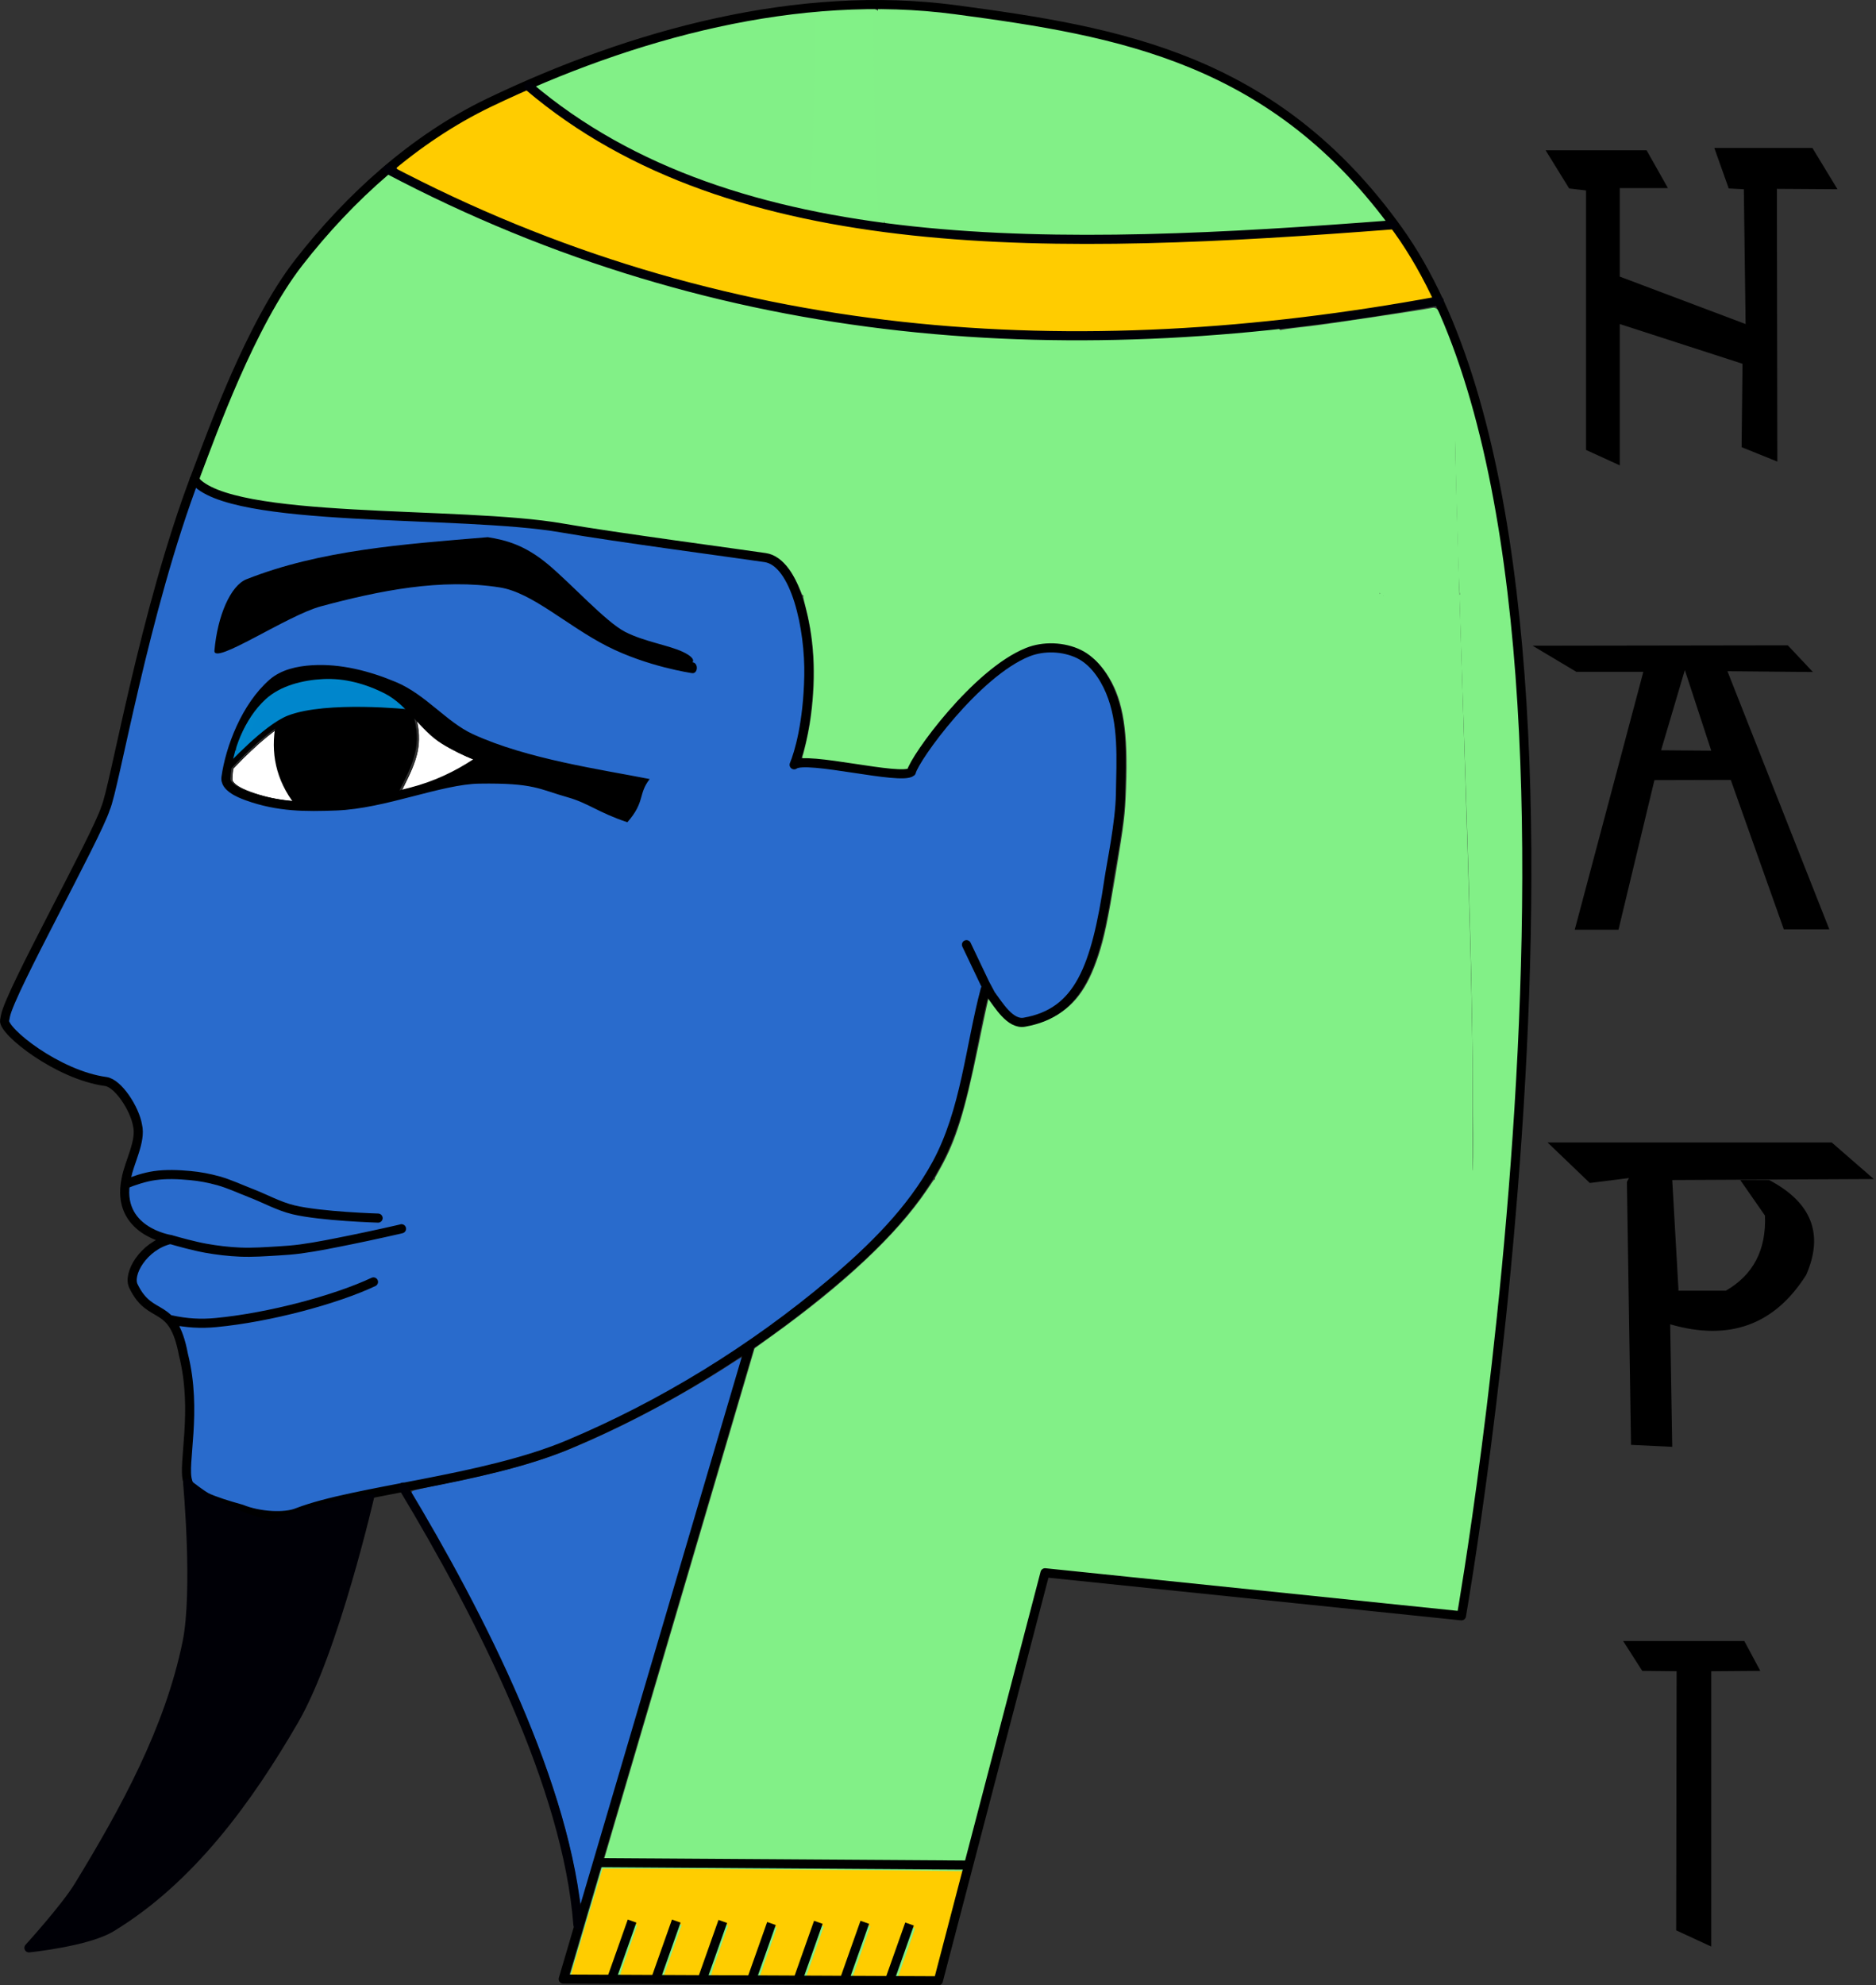 <?xml version="1.0" encoding="UTF-8" standalone="no"?>
<svg
   xmlns:dc="http://purl.org/dc/elements/1.1/"
   xmlns:cc="http://creativecommons.org/ns#"
   xmlns:rdf="http://www.w3.org/1999/02/22-rdf-syntax-ns#"
   xmlns:svg="http://www.w3.org/2000/svg"
   xmlns="http://www.w3.org/2000/svg"
   xmlns:xlink="http://www.w3.org/1999/xlink"
   id="svg3719"
   version="1.1"
   viewBox="0 0 288.461 305.129"
   height="305.129mm"
   width="288.461mm">
  <rect x="0" y="0" width="288.461" height="305.129" fill="#333333" stroke="none"/>
  <defs
     id="defs3713" />
  
  <g
     style="display:inline"
     transform="translate(-113.421,84.687)"
     id="layer8">
    <path
       transform="scale(0.265)"
       id="path2628"
       d="m 764.927,777.715 c -8.638,-58.648 -38.744,-131.943 -90.319,-219.891 -3.548,-6.05 -6.506,-11.196 -6.574,-11.436 -0.068,-0.24 6.851,-1.843 15.376,-3.563 36.37,-7.338 57.659,-13.246 77.5,-21.511 29.855,-12.436 63.614,-30.382 92.993,-49.434 2.746,-1.781 5.072,-3.158 5.17,-3.06 0.158,0.158 -92.846,314.296 -93.154,314.645 -0.068,0.078 -0.515,-2.51 -0.992,-5.75 z"
       style="opacity:1;fill:#296bcc;fill-opacity:1;stroke:#296bcc;stroke-width:2.646;stroke-linecap:round;stroke-linejoin:round;stroke-miterlimit:4;stroke-dasharray:none;stroke-opacity:1;paint-order:normal" />
    <path
       transform="scale(0.265)"
       id="path2630"
       d="m 1002.194,-129.585 c -117.738,-6.533 -227.554,-35.305 -329.75,-86.394 -6.463,-3.231 -11.75,-6.215 -11.75,-6.632 0,-1.888 24.373,-18.97 39,-27.334 8.87,-5.072 32.766,-16.496 34.5,-16.494 0.55,7.9e-4 3.25,1.821 6,4.046 57.083,46.175 135.364,72.794 239.5,81.439 39.227,3.257 116.328,3.522 166.949,0.575 9.597,-0.559 17.676,-0.788 17.954,-0.51 0.278,0.278 0.59,9.376 0.694,20.218 0.103,10.842 0.647,21.148 1.209,22.902 1.267,3.961 2.174,3.735 -23.305,5.786 -43.961,3.539 -102.503,4.534 -141,2.398 z"
       style="opacity:1;fill:#ffcc00;fill-opacity:1;stroke:#ffcc00;stroke-width:5.291;stroke-linecap:round;stroke-linejoin:round;stroke-miterlimit:4;stroke-dasharray:none;stroke-opacity:1;paint-order:normal" />
    <path
       transform="scale(0.265)"
       id="path2908"
       d="m 1013.753,-185.018 c -27.714,-1.336 -68.707,-5.004 -69.963,-6.261 -0.95,-0.95 -2.45,-40.136 -3.089,-80.676 l -0.668,-42.412 14.913,0.625 c 17.418,0.73 37.552,3.207 70.913,8.722 63.344,10.472 103.807,24.79 141.435,50.047 11.865,7.965 25.115,18.406 25.002,19.702 -0.035,0.4 -2.125,2.445 -4.644,4.543 -10.553,8.79 -17.212,19.716 -20.704,33.969 l -2.258,9.216 -21.916,1.173 c -29.181,1.562 -107.618,2.383 -129.022,1.352 z"
       style="opacity:1;fill:#82f087;fill-opacity:1;stroke:#82f087;stroke-width:5.291;stroke-linecap:round;stroke-linejoin:round;stroke-miterlimit:4;stroke-dasharray:none;stroke-opacity:1;paint-order:normal" />
    <path
       transform="scale(0.265)"
       id="path2910"
       d="m 877.288,-203.521 c -50.743,-13.421 -89.933,-31.502 -125.545,-57.923 l -10.651,-7.902 2.68,-1.404 c 3.952,-2.07 28.861,-11.689 42.04,-16.233 32.482,-11.2 72.458,-20.538 105.296,-24.597 l 5.25,-0.649 -0.029,29.344 c -0.026,27.275 -0.98,54.877 -2.578,74.594 -0.542,6.695 -0.973,8.235 -2.281,8.173 -0.887,-0.042 -7.269,-1.573 -14.183,-3.402 z"
       style="opacity:1;fill:#82f087;fill-opacity:1;stroke:#82f087;stroke-width:5.291;stroke-linecap:round;stroke-linejoin:round;stroke-miterlimit:4;stroke-dasharray:none;stroke-opacity:1;paint-order:normal" />
    <path
       transform="scale(0.265)"
       id="path2912"
       d="m 566.882,114.482 c 0,-3.115 8.061,-18.222 12.729,-23.855 2.484,-2.997 8.392,-7.234 13.808,-9.899 9.075,-4.467 10.139,-4.658 25.759,-4.608 14.551,0.046 17.276,0.468 25.486,3.95 5.056,2.144 11.102,5.478 13.435,7.408 l 4.243,3.51 -14.849,-0.879 c -18.074,-1.07 -40.933,1.17 -51.136,5.01 -4.405,1.658 -12.124,6.684 -18.515,12.055 -6.028,5.066 -10.96,8.356 -10.96,7.31 z"
       style="opacity:1;fill:#0086cc;fill-opacity:1;stroke:#0087cc;stroke-width:4.082;stroke-linecap:round;stroke-linejoin:round;stroke-miterlimit:4;stroke-dasharray:none;stroke-opacity:1;paint-order:normal" />
    <path
       transform="scale(0.265)"
       id="path6658"
       d="m 887.915,827.248 c -34.925,-0.183 -78.035,-0.365 -95.801,-0.405 l -32.301,-0.073 5.936,-20.125 c 3.265,-11.069 27.379,-92.871 53.587,-181.782 l 47.651,-161.657 9.354,-6.705 c 42.126,-30.198 72.874,-59.066 90.382,-84.856 l 3.988,-5.875 h 104.727 c 59.668,0 104.727,0.189 104.727,0.438 0,0.241 -1.029,3.447 -2.287,7.125 -8.22,24.033 -20.424,48.607 -30.521,61.459 -2.384,3.035 -2.687,4.374 -1.277,5.65 1.304,1.18 2.553,1.047 8.341,-0.89 13.1,-4.384 24.939,-11.697 62.52,-38.621 26.141,-18.728 39.866,-27.703 50.692,-33.145 l 4.01,-2.016 h 17.047 17.047 l -0.293,2.625 c -0.161,1.444 -0.855,9.375 -1.543,17.625 -5.026,60.319 -13.351,131.579 -22.49,192.5 -3.026,20.175 -5.636,36.306 -5.92,36.59 -0.195,0.195 -42.721,-4.149 -221.924,-22.669 -9.541,-0.986 -17.914,-1.651 -18.606,-1.477 -0.911,0.229 -1.411,0.834 -1.808,2.186 -0.302,1.029 -14.228,54.183 -30.948,118.12 l -30.4,116.25 -10.195,0.03 c -5.607,0.016 -38.77,-0.12 -73.695,-0.302 z"
       style="opacity:1;fill:#82f087;fill-opacity:1;stroke:#82f087;stroke-width:2.646;stroke-linecap:round;stroke-linejoin:round;stroke-miterlimit:4;stroke-dasharray:none;stroke-opacity:1;paint-order:normal" />
    <path
       transform="scale(0.265)"
       id="path6660"
       d="m 1179.24,365.145 c -0.494,-0.494 -22.244,-0.677 -104.042,-0.875 l -103.417,-0.25 3.192,-5.737 c 9.008,-16.19 14.07,-32.494 21.911,-70.578 2.074,-10.073 4.245,-20.376 4.826,-22.896 l 1.055,-4.582 3.032,4.146 c 5.795,7.925 10.602,11.639 15.804,12.212 3.143,0.346 11.131,-1.75 16.529,-4.336 13.642,-6.537 21.991,-17.472 28.512,-37.342 3.426,-10.441 5.476,-20.161 10.015,-47.482 5.087,-30.62 5.452,-33.639 6.074,-50.156 1.222,-32.473 -1.547,-50.299 -10.008,-64.437 -7.895,-13.192 -18.125,-19.141 -33.058,-19.22 -7.482,-0.04 -11.13,0.767 -17.978,3.976 -14.937,6.999 -33.382,23.688 -50.87,46.028 -4.928,6.295 -12.491,17.497 -13.831,20.484 -0.8,1.785 -1.179,2.101 -2.733,2.283 -3.208,0.375 -11.995,-0.556 -29.601,-3.135 -9.48,-1.389 -20.117,-2.662 -23.636,-2.828 -5.587,-0.265 -6.359,-0.405 -6.085,-1.102 0.877,-2.232 3.328,-13.042 4.205,-18.548 3.889,-24.42 3.127,-47.42 -2.25,-67.941 -0.964,-3.68 -1.671,-6.774 -1.569,-6.876 0.101,-0.101 67.458,-0.128 149.682,-0.059 l 149.498,0.126 -1.155,5.25 c -15.296,69.524 -28.066,109.84 -46.956,148.25 -13.009,26.452 -28.139,49.528 -46.175,70.426 -3.05,3.534 -5.546,6.819 -5.546,7.299 0,0.48 1.714,3.101 3.808,5.824 2.094,2.723 7.982,10.783 13.084,17.91 5.102,7.127 11.527,15.781 14.278,19.23 8.27,10.367 22.036,23.562 24.582,23.562 1.726,0 2.479,-0.922 6.489,-7.943 26.897,-47.095 45.096,-107.569 59.226,-196.807 3.013,-19.029 13.033,-90.561 13.033,-93.043 0,-0.114 2.011,-0.207 4.469,-0.207 h 4.468 l -0.226,1.625 c -0.125,0.894 -1.13,10.175 -2.234,20.625 -15.246,144.317 -32.472,245.517 -52.831,310.375 -1.273,4.056 -2.457,7.375 -2.63,7.375 -0.173,0 -0.597,-0.281 -0.94,-0.625 z"
       style="opacity:1;fill:#82f087;fill-opacity:1;stroke:#82f087;stroke-width:2.646;stroke-linecap:round;stroke-linejoin:round;stroke-miterlimit:4;stroke-dasharray:none;stroke-opacity:1;paint-order:normal" />
    <path
       transform="scale(0.265)"
       id="path6662"
       d="m 1278.885,362.547 c 2.183,-0.921 4.29,-2.091 4.681,-2.6 0.608,-0.791 0.669,-7.178 0.416,-43.926 -0.418,-60.891 -1.576,-104.706 -6.82,-258.168 -0.548,-16.042 -0.997,-29.823 -0.997,-30.625 v -1.457 h 14.206 14.206 l 0.284,1.875 c 0.827,5.461 2.886,26.709 4.034,41.625 3.077,39.979 3.978,66.534 3.972,117 0,40.136 -0.358,56.893 -1.974,93.5 -1.117,25.305 -4.175,75.26 -5.028,82.125 l -0.295,2.375 -15.328,-0.025 -15.328,-0.025 z"
       style="opacity:1;fill:#82f087;fill-opacity:1;stroke:#82f087;stroke-width:2.646;stroke-linecap:round;stroke-linejoin:round;stroke-miterlimit:4;stroke-dasharray:none;stroke-opacity:1;paint-order:normal" />
    <path
       transform="scale(0.265)"
       id="path6664"
       d="m 893.802,22.77 c -4.405,-10.891 -9.227,-17.259 -15.326,-20.242 -2.759,-1.349 0.11,-0.898 -54.061,-8.505 -30.997,-4.353 -53.191,-7.645 -65.75,-9.752 -19.806,-3.323 -37.892,-4.784 -83.5,-6.748 -67.692,-2.914 -92.961,-5.387 -112.541,-11.012 -8.807,-2.531 -17.459,-6.927 -17.459,-8.871 0,-0.818 11.094,-29.754 15.765,-41.12 14.333,-34.877 28.861,-62.562 41.977,-79.993 9.355,-12.434 25.054,-30.194 35.811,-40.513 7.043,-6.757 15.528,-14.307 15.883,-14.134 0.173,0.084 5.806,2.925 12.518,6.313 99.505,50.227 207.152,79.481 321.296,87.314 21.385,1.468 30.269,1.804 55.5,2.099 38.964,0.455 75.211,-1.092 113.576,-4.849 5.542,-0.543 10.518,-0.987 11.057,-0.987 0.745,0 1.535,1.147 3.283,4.762 1.266,2.619 3.025,5.825 3.909,7.125 9.003,13.243 22.609,22.916 38.618,27.457 2.506,0.711 4.636,1.359 4.732,1.441 0.096,0.082 -1.073,5.282 -2.598,11.556 -3.659,15.05 -8.035,35.029 -15.477,70.658 l -6.109,29.25 -150.198,0.25 -150.198,0.25 z"
       style="opacity:1;fill:#82f087;fill-opacity:1;stroke:#82f087;stroke-width:2.646;stroke-linecap:round;stroke-linejoin:round;stroke-miterlimit:4;stroke-dasharray:none;stroke-opacity:1;paint-order:normal" />
    <path
       transform="scale(0.265)"
       id="path6666"
       d="m 1275.96,19.645 c -0.699,-10.845 -3.049,-103.993 -2.65,-105.033 0.173,-0.452 1.522,-0.799 3.934,-1.013 2.019,-0.179 4.137,-0.455 4.708,-0.613 0.926,-0.256 1.16,0.133 2.174,3.623 6.988,24.047 14.445,61.833 18.78,95.16 0.697,5.362 1.373,10.369 1.501,11.125 l 0.233,1.375 h -14.191 -14.191 z"
       style="opacity:1;fill:#82f087;fill-opacity:1;stroke:#82f087;stroke-width:2.646;stroke-linecap:round;stroke-linejoin:round;stroke-miterlimit:4;stroke-dasharray:none;stroke-opacity:1;paint-order:normal" />
    <path
       transform="scale(0.265)"
       id="path6668"
       d="m 1229.666,23.145 c 9e-4,-1.442 4.949,-37.945 7.269,-53.625 2.186,-14.772 5.733,-36.217 7.829,-47.331 l 1.571,-8.331 1.54,-0.235 c 0.847,-0.129 1.636,-0.148 1.752,-0.041 0.117,0.107 -0.169,3.624 -0.635,7.816 -0.466,4.192 -2.98,28.209 -5.588,53.371 -2.608,25.163 -4.873,46.594 -5.034,47.625 l -0.293,1.875 h -4.206 c -4.029,0 -4.206,-0.047 -4.205,-1.125 z"
       style="opacity:1;fill:#82f087;fill-opacity:1;stroke:#82f087;stroke-width:2.646;stroke-linecap:round;stroke-linejoin:round;stroke-miterlimit:4;stroke-dasharray:none;stroke-opacity:1;paint-order:normal" />
    <path
       transform="scale(0.265)"
       id="path6670"
       d="m 567.785,552.801 c -13.036,-3.994 -22.439,-8.309 -25.103,-11.519 -1.449,-1.746 -1.886,-9.956 -1.897,-35.638 -0.013,-29.239 -0.369,-34.615 -2.881,-43.423 l -2.866,-10.053 15.609,-0.886 c 34.394,-1.953 98.34,-19.516 98.34,-27.01 0,-3.456 -3.295,-3.254 -13.146,0.803 -11.76,4.843 -35.08,11.608 -54.029,15.673 -10.265,2.202 -19.376,3.062 -33.234,3.138 l -19.092,0.104 -6.622,-4.632 c -8.133,-5.689 -13.884,-12.339 -13.884,-16.053 0,-6.522 9.036,-17.226 16.019,-18.977 1.69,-0.424 8.482,0.526 15.094,2.11 25.074,6.008 52.887,5.142 91.632,-2.853 28.089,-5.796 31.405,-6.753 31.405,-9.063 0,-1.091 -0.608,-2.359 -1.35,-2.818 -0.743,-0.459 -13.948,1.763 -29.345,4.939 -36.992,7.628 -63.95,8.977 -86.405,4.322 -8.013,-1.661 -17.559,-4.021 -21.213,-5.245 -12.395,-4.151 -20.079,-12.388 -20.079,-21.525 0,-5.325 4.739,-7.23 20.506,-8.24 14.721,-0.944 27.615,1.826 47.861,10.281 21.937,9.161 31.696,11.51 55.51,13.365 21.005,1.636 24.504,1.134 22.812,-3.276 -0.568,-1.48 -5.075,-2.239 -17.512,-2.947 -24.573,-1.399 -33.086,-3.248 -53.757,-11.675 -10.244,-4.176 -22.017,-8.475 -26.163,-9.552 -12.351,-3.209 -29.093,-4.012 -39.004,-1.869 -4.861,1.051 -8.831,1.86 -8.821,1.797 0.01,-0.063 1.283,-4.148 2.828,-9.079 4.065,-12.969 3.679,-20.666 -1.566,-31.161 -5.585,-11.177 -11.078,-15.493 -23.844,-18.735 -13.186,-3.349 -30.818,-12.782 -40.741,-21.797 -7.442,-6.761 -7.787,-7.376 -6.874,-12.242 0.529,-2.818 13.586,-30.166 29.015,-60.773 l 28.054,-55.65 5.135,-21.911 c 2.824,-12.051 8.392,-35.912 12.373,-53.024 10.334,-44.423 29.22,-109.775 32.268,-111.659 0.577,-0.357 3.552,0.59 6.611,2.104 15.53,7.683 45.485,11.648 111.58,14.767 56.033,2.644 78.633,4.447 100.409,8.01 9.334,1.527 38.926,5.893 65.761,9.702 l 48.79,6.925 4.411,4.801 c 14.94,16.261 19.546,69.368 8.965,103.365 -1.709,5.492 -2.187,9.095 -1.322,9.961 0.746,0.746 4.385,1.203 8.086,1.015 3.701,-0.188 15.94,0.963 27.197,2.557 11.257,1.594 24.06,2.899 28.451,2.899 h 7.984 l 5.17,-8.839 c 12.963,-22.163 40.752,-50.487 57.977,-59.094 14.848,-7.42 30.28,-4.966 40.261,6.401 10.313,11.746 13.447,25.434 13.215,57.711 -0.145,20.117 -0.961,28.566 -5.331,55.154 -7.889,48.005 -14.089,65.899 -26.669,76.972 -7.636,6.722 -20.277,11.323 -24.661,8.976 -5.307,-2.84 -12.913,-13.813 -20.024,-28.887 -4.407,-9.343 -7.912,-15.056 -9.236,-15.056 -4.08,0 -3.55,3.846 2.16,15.653 3.159,6.532 5.477,12.571 5.152,13.419 -0.326,0.848 -3.231,14.099 -6.457,29.445 -7.755,36.894 -11.566,49.899 -19.186,65.46 -8.568,17.5 -20.669,33.575 -38.69,51.397 -40.172,39.729 -102.075,81.699 -158.418,107.407 -33.004,15.059 -47.901,19.34 -112.667,32.378 -23.381,4.707 -47.564,10.172 -53.74,12.144 -14.389,4.595 -25.826,4.596 -40.813,0.004 z M 796.76,154.294 c 3.482,-5.314 9.314,-21.197 8.149,-22.194 -0.586,-0.501 -12.202,-3.008 -25.814,-5.571 -29.052,-5.469 -55.334,-12.399 -69.665,-18.369 -6.383,-2.659 -15.297,-8.255 -23.673,-14.861 C 660.444,73.336 642.421,66.488 615.047,66.429 c -19.612,-0.042 -26.081,2.446 -36.088,13.881 -10.731,12.261 -21.895,38.495 -21.895,51.45 0,10.309 18.141,17.835 47.376,19.655 18.51,1.153 34.552,-0.943 63.026,-8.234 22.742,-5.823 23.757,-5.952 47.282,-6.013 23.498,-0.061 24.35,0.042 37.697,4.558 7.511,2.541 18.966,7.137 25.456,10.214 13.796,6.54 15.94,6.808 18.858,2.355 z m 36.959,-85.021 c 0.437,-1.139 -0.573,-3.991 -2.244,-6.339 -2.495,-3.504 -5.767,-5.131 -18.283,-9.095 C 804.807,51.185 795.456,47.739 792.41,46.182 789.365,44.625 777.12,34.375 765.2,23.404 753.279,12.432 740.552,1.711 736.916,-0.421 726.152,-6.733 714.981,-8.882 699.648,-7.589 650.076,-3.41 616.805,1.608 593.372,8.439 574.27,14.008 566.468,17.904 562.919,23.647 c -4.208,6.808 -8.543,19.846 -9.606,28.886 -0.81,6.895 -0.649,7.496 2.009,7.496 1.59,0 14.564,-5.806 28.833,-12.903 21.689,-10.787 28.99,-13.674 44.535,-17.609 27.573,-6.979 48.366,-9.505 71.916,-8.736 24.231,0.791 27.039,1.766 53.842,18.707 10.833,6.847 21,13.245 22.593,14.219 10.045,6.139 43.745,17.383 52.656,17.568 1.775,0.037 3.584,-0.865 4.021,-2.004 z"
       style="opacity:1;fill:#296bcc;fill-opacity:1;stroke:#296bcc;stroke-width:7.483;stroke-linecap:round;stroke-linejoin:round;stroke-miterlimit:4;stroke-dasharray:none;stroke-opacity:1;paint-order:normal" />
    <path
       transform="scale(0.265)"
       id="path6672"
       d="m 569.661,368.15 c -7.375,-3.063 -10.837,-4.283 -15.578,-5.491 -4.901,-1.248 -9.76,-2.084 -14.805,-2.546 -9.771,-0.895 -17.006,-0.759 -23.357,0.44 -2.974,0.561 -6.748,1.587 -10.076,2.737 -0.462,0.16 -0.853,0.29 -0.869,0.29 -0.041,1e-5 0.384,-1.63 0.738,-2.828 0.311,-1.054 1.136,-3.552 2.561,-7.756 0.909,-2.683 1.458,-4.408 1.863,-5.856 1.056,-3.775 1.563,-6.852 1.563,-9.483 v -0.902 h 29.919 29.919 v 16.087 c 0,8.848 -0.005,16.085 -0.011,16.084 -0.006,-0.002 -0.846,-0.35 -1.867,-0.774 z"
       style="opacity:1;fill:#296bcc;fill-opacity:1;stroke:#296bcc;stroke-width:0.234;stroke-linecap:round;stroke-linejoin:round;stroke-miterlimit:4;stroke-dasharray:none;stroke-opacity:1;paint-order:normal" />
    <path
       transform="scale(0.265)"
       id="path6674"
       d="m 569.661,368.15 c -7.375,-3.063 -10.837,-4.283 -15.578,-5.491 -4.901,-1.248 -9.76,-2.084 -14.805,-2.546 -9.771,-0.895 -17.006,-0.759 -23.357,0.44 -2.974,0.561 -6.748,1.587 -10.076,2.737 -0.462,0.16 -0.853,0.29 -0.869,0.29 -0.041,1e-5 0.384,-1.63 0.738,-2.828 0.311,-1.054 1.136,-3.552 2.561,-7.756 0.909,-2.683 1.458,-4.408 1.863,-5.856 1.056,-3.775 1.563,-6.852 1.563,-9.483 v -0.902 h 29.919 29.919 v 16.087 c 0,8.848 -0.005,16.085 -0.011,16.084 -0.006,-0.002 -0.846,-0.35 -1.867,-0.774 z"
       style="opacity:1;fill:#296bcc;fill-opacity:1;stroke:#296bcc;stroke-width:0.234;stroke-linecap:round;stroke-linejoin:round;stroke-miterlimit:4;stroke-dasharray:none;stroke-opacity:1;paint-order:normal" />
    <path
       transform="scale(0.265)"
       id="path6676"
       d="m 569.661,368.15 c -7.375,-3.063 -10.837,-4.283 -15.578,-5.491 -4.901,-1.248 -9.76,-2.084 -14.805,-2.546 -9.771,-0.895 -17.006,-0.759 -23.357,0.44 -2.974,0.561 -6.748,1.587 -10.076,2.737 -0.462,0.16 -0.853,0.29 -0.869,0.29 -0.041,1e-5 0.384,-1.63 0.738,-2.828 0.311,-1.054 1.136,-3.552 2.561,-7.756 0.909,-2.683 1.458,-4.408 1.863,-5.856 1.056,-3.775 1.563,-6.852 1.563,-9.483 v -0.902 h 29.919 29.919 v 16.087 c 0,8.848 -0.005,16.085 -0.011,16.084 -0.006,-0.002 -0.846,-0.35 -1.867,-0.774 z"
       style="opacity:1;fill:#296bcc;fill-opacity:1;stroke:#296bcc;stroke-width:0.234;stroke-linecap:round;stroke-linejoin:round;stroke-miterlimit:4;stroke-dasharray:none;stroke-opacity:1;paint-order:normal" />
    <path
       transform="scale(0.265)"
       id="path6678"
       d="m 569.661,368.15 c -7.375,-3.063 -10.837,-4.283 -15.578,-5.491 -4.901,-1.248 -9.76,-2.084 -14.805,-2.546 -9.771,-0.895 -17.006,-0.759 -23.357,0.44 -2.974,0.561 -6.748,1.587 -10.076,2.737 -0.462,0.16 -0.853,0.29 -0.869,0.29 -0.041,1e-5 0.384,-1.63 0.738,-2.828 0.311,-1.054 1.136,-3.552 2.561,-7.756 0.909,-2.683 1.458,-4.408 1.863,-5.856 1.056,-3.775 1.563,-6.852 1.563,-9.483 v -0.902 h 29.919 29.919 v 16.087 c 0,8.848 -0.005,16.085 -0.011,16.084 -0.006,-0.002 -0.846,-0.35 -1.867,-0.774 z"
       style="opacity:1;fill:#296bcc;fill-opacity:1;stroke:#296bcc;stroke-width:0.234;stroke-linecap:round;stroke-linejoin:round;stroke-miterlimit:4;stroke-dasharray:none;stroke-opacity:1;paint-order:normal" />
    <path
       transform="scale(0.265)"
       id="path6680"
       d="m 583.14,557.211 c -3.544,-0.514 -7.524,-1.428 -10.607,-2.437 -1.945,-0.636 -5.763,-1.814 -8.485,-2.617 -5.87,-1.732 -11.359,-3.679 -13.736,-4.872 -1.847,-0.927 -8.328,-5.457 -9.224,-6.446 -1.446,-1.597 -1.559,-6.066 -0.483,-19.093 0.935,-11.316 1.129,-32.67 0.355,-38.913 -1.439,-11.596 -4.422,-24.714 -6.827,-30.019 -0.565,-1.246 -0.976,-2.316 -0.915,-2.378 0.062,-0.062 1.137,0.069 2.39,0.291 3.71,0.657 17.035,0.555 22.96,-0.175 24.709,-3.044 51.406,-9.353 73.186,-17.294 7.685,-2.802 14.831,-5.85 15.822,-6.749 0.929,-0.843 1.056,-2.544 0.273,-3.661 -0.981,-1.4 -2.058,-1.322 -6.122,0.448 -23.386,10.185 -57.791,18.946 -85.937,21.884 -8.542,0.892 -16.338,0.644 -24.245,-0.77 -2.782,-0.498 -3.376,-0.742 -4.985,-2.052 -1.004,-0.818 -3.64,-2.573 -5.857,-3.9 -5.203,-3.114 -8.685,-6.549 -10.882,-10.735 -1.466,-2.792 -1.538,-3.068 -1.368,-5.189 0.426,-5.312 5.218,-12.124 11.426,-16.245 2.295,-1.523 6.315,-3.334 7.434,-3.348 0.408,-0.005 3.43,0.712 6.718,1.593 7.606,2.039 14.676,3.474 22.063,4.477 5.018,0.681 7.439,0.794 17.324,0.803 22.947,0.023 34.362,-1.495 71.948,-9.569 19.414,-4.17 19.278,-4.125 19.347,-6.529 0.035,-1.233 -1.338,-2.805 -2.45,-2.805 -0.31,0 -4.796,0.946 -9.968,2.103 -29.062,6.498 -45.415,9.446 -57.944,10.443 -24.269,1.932 -37.824,1.076 -55.707,-3.519 -13.986,-3.594 -15.802,-4.108 -18.487,-5.241 -9.537,-4.022 -15.167,-10.882 -15.989,-19.48 -0.137,-1.438 -0.188,-3.262 -0.112,-4.055 0.132,-1.386 0.212,-1.469 2.067,-2.163 7.429,-2.78 13.72,-3.899 21.908,-3.897 9.636,0.002 18.118,1.081 26.471,3.368 4.151,1.136 17.971,6.528 27.423,10.699 12.717,5.611 17.094,6.825 30.736,8.521 8.719,1.084 28.352,2.513 34.527,2.513 1.944,0 2.401,-0.126 3.143,-0.868 1.095,-1.095 1.105,-2.353 0.028,-3.604 -0.833,-0.968 -0.886,-0.978 -6.629,-1.237 -18.143,-0.818 -33.589,-2.369 -42.383,-4.253 -4.189,-0.898 -9.103,-2.654 -16.617,-5.938 -10.987,-4.802 -24.218,-9.975 -28.638,-11.196 -9.359,-2.587 -20.72,-3.903 -30.758,-3.563 -6.395,0.217 -11.124,0.988 -16.616,2.709 -1.835,0.575 -3.382,1.001 -3.437,0.946 -0.145,-0.145 1.377,-5.107 2.887,-9.412 1.838,-5.241 3.273,-11.012 3.559,-14.319 0.736,-8.486 -4.727,-21.037 -12.542,-28.817 -3.739,-3.722 -5.632,-4.71 -10.808,-5.641 -11.686,-2.101 -24.845,-7.855 -37.291,-16.304 -7.369,-5.003 -14.004,-10.816 -16.057,-14.068 -0.912,-1.445 -0.936,-1.599 -0.542,-3.519 1.125,-5.483 9.221,-22.718 25.691,-54.688 20.939,-40.645 28.279,-55.35 30.839,-61.783 l 0.809,-2.033 H 636.055 780.282 l 3.275,1.394 c 3.821,1.626 9.025,3.556 9.592,3.556 0.216,0 1.24,-1.114 2.275,-2.475 l 1.881,-2.475 H 936.738 1076.17 v 0.795 c -0.01,1.494 -2.113,15.631 -3.698,24.837 -0.871,5.056 -2.307,13.614 -3.191,19.018 -4.722,28.859 -9.447,44.183 -17.196,55.775 -6.284,9.399 -15.487,15.32 -27.481,17.68 -4.762,0.937 -8.004,-1.346 -14.589,-10.273 -3.72,-5.043 -4.877,-7.177 -11.788,-21.742 -3.045,-6.417 -5.727,-11.863 -5.96,-12.101 -0.827,-0.846 -2.484,-0.908 -3.474,-0.13 -1.864,1.466 -1.815,1.629 4.298,14.443 l 5.679,11.903 -1.41,5.847 c -2.037,8.447 -2.583,10.965 -5.867,27.06 -4.635,22.717 -6.291,29.806 -9.416,40.305 -6.761,22.719 -16.465,40.003 -34.003,60.561 -4.766,5.586 -21.329,22.078 -28.524,28.4 -46.217,40.61 -99.465,74.451 -155.563,98.867 -22.942,9.985 -43.224,15.743 -84.498,23.988 -7.291,1.456 -14.133,2.783 -15.203,2.947 -2.967,0.456 -24.71,4.816 -32.882,6.594 -10.889,2.37 -19.912,4.786 -27.767,7.435 l -7.058,2.381 -6.187,0.08 c -3.403,0.044 -6.664,0.011 -7.248,-0.074 z"
       style="opacity:1;fill:#296bcc;fill-opacity:1;stroke:#296bcc;stroke-width:1.871;stroke-linecap:round;stroke-linejoin:round;stroke-miterlimit:4;stroke-dasharray:none;stroke-opacity:1;paint-order:normal" />
    <path
       transform="scale(0.265)"
       id="path6682"
       d="m 583.14,557.211 c -3.544,-0.514 -7.524,-1.428 -10.607,-2.437 -1.945,-0.636 -5.763,-1.814 -8.485,-2.617 -5.87,-1.732 -11.359,-3.679 -13.736,-4.872 -1.847,-0.927 -8.328,-5.457 -9.224,-6.446 -1.446,-1.597 -1.559,-6.066 -0.483,-19.093 0.935,-11.316 1.129,-32.67 0.355,-38.913 -1.439,-11.596 -4.422,-24.714 -6.827,-30.019 -0.565,-1.246 -0.976,-2.316 -0.915,-2.378 0.062,-0.062 1.137,0.069 2.39,0.291 3.71,0.657 17.035,0.555 22.96,-0.175 24.709,-3.044 51.406,-9.353 73.186,-17.294 7.685,-2.802 14.831,-5.85 15.822,-6.749 0.929,-0.843 1.056,-2.544 0.273,-3.661 -0.981,-1.4 -2.058,-1.322 -6.122,0.448 -23.386,10.185 -57.791,18.946 -85.937,21.884 -8.542,0.892 -16.338,0.644 -24.245,-0.77 -2.782,-0.498 -3.376,-0.742 -4.985,-2.052 -1.004,-0.818 -3.64,-2.573 -5.857,-3.9 -5.203,-3.114 -8.685,-6.549 -10.882,-10.735 -1.466,-2.792 -1.538,-3.068 -1.368,-5.189 0.426,-5.312 5.218,-12.124 11.426,-16.245 2.295,-1.523 6.315,-3.334 7.434,-3.348 0.408,-0.005 3.43,0.712 6.718,1.593 7.606,2.039 14.676,3.474 22.063,4.477 5.018,0.681 7.439,0.794 17.324,0.803 22.947,0.023 34.362,-1.495 71.948,-9.569 19.414,-4.17 19.278,-4.125 19.347,-6.529 0.035,-1.233 -1.338,-2.805 -2.45,-2.805 -0.31,0 -4.796,0.946 -9.968,2.103 -29.062,6.498 -45.415,9.446 -57.944,10.443 -24.269,1.932 -37.824,1.076 -55.707,-3.519 -13.986,-3.594 -15.802,-4.108 -18.487,-5.241 -9.537,-4.022 -15.167,-10.882 -15.989,-19.48 -0.137,-1.438 -0.188,-3.262 -0.112,-4.055 0.132,-1.386 0.212,-1.469 2.067,-2.163 7.429,-2.78 13.72,-3.899 21.908,-3.897 9.636,0.002 18.118,1.081 26.471,3.368 4.151,1.136 17.971,6.528 27.423,10.699 12.717,5.611 17.094,6.825 30.736,8.521 8.719,1.084 28.352,2.513 34.527,2.513 1.944,0 2.401,-0.126 3.143,-0.868 1.095,-1.095 1.105,-2.353 0.028,-3.604 -0.833,-0.968 -0.886,-0.978 -6.629,-1.237 -18.143,-0.818 -33.589,-2.369 -42.383,-4.253 -4.189,-0.898 -9.103,-2.654 -16.617,-5.938 -10.987,-4.802 -24.218,-9.975 -28.638,-11.196 -9.359,-2.587 -20.72,-3.903 -30.758,-3.563 -6.395,0.217 -11.124,0.988 -16.616,2.709 -1.835,0.575 -3.379,1.004 -3.431,0.952 -0.163,-0.163 1.167,-4.547 2.708,-8.926 1.995,-5.67 3.436,-11.386 3.733,-14.811 0.736,-8.486 -4.727,-21.037 -12.542,-28.817 -3.739,-3.722 -5.632,-4.71 -10.808,-5.641 -11.686,-2.101 -24.845,-7.855 -37.291,-16.304 -7.369,-5.003 -14.004,-10.816 -16.057,-14.068 -0.912,-1.445 -0.936,-1.599 -0.542,-3.519 1.125,-5.483 9.221,-22.718 25.691,-54.688 20.939,-40.645 28.279,-55.35 30.839,-61.783 l 0.809,-2.033 H 636.055 780.282 l 3.275,1.394 c 3.821,1.626 9.025,3.556 9.592,3.556 0.216,0 1.24,-1.114 2.275,-2.475 l 1.881,-2.475 H 936.738 1076.17 v 0.795 c -0.01,1.494 -2.113,15.631 -3.698,24.837 -0.871,5.056 -2.307,13.614 -3.191,19.018 -4.722,28.859 -9.447,44.183 -17.196,55.775 -6.284,9.399 -15.487,15.32 -27.481,17.68 -4.762,0.937 -8.004,-1.346 -14.589,-10.273 -3.72,-5.043 -4.877,-7.177 -11.788,-21.742 -3.045,-6.417 -5.727,-11.863 -5.96,-12.101 -0.827,-0.846 -2.484,-0.908 -3.474,-0.13 -1.864,1.466 -1.815,1.629 4.298,14.443 l 5.679,11.903 -1.41,5.847 c -2.037,8.447 -2.583,10.965 -5.867,27.06 -4.635,22.717 -6.291,29.806 -9.416,40.305 -6.761,22.719 -16.465,40.003 -34.003,60.561 -4.766,5.586 -21.329,22.078 -28.524,28.4 -46.217,40.61 -99.465,74.451 -155.563,98.867 -22.942,9.985 -43.224,15.743 -84.498,23.988 -7.291,1.456 -14.133,2.783 -15.203,2.947 -2.967,0.456 -24.71,4.816 -32.882,6.594 -10.889,2.37 -19.912,4.786 -27.767,7.435 l -7.058,2.381 -6.187,0.08 c -3.403,0.044 -6.664,0.011 -7.248,-0.074 z"
       style="opacity:1;fill:#296bcc;fill-opacity:1;stroke:#296bcc;stroke-width:1.871;stroke-linecap:round;stroke-linejoin:round;stroke-miterlimit:4;stroke-dasharray:none;stroke-opacity:1;paint-order:normal" />
    <path
       transform="scale(0.265)"
       id="path6684"
       d="m 583.14,557.211 c -3.544,-0.514 -7.524,-1.428 -10.607,-2.437 -1.945,-0.636 -5.763,-1.814 -8.485,-2.617 -5.87,-1.732 -11.359,-3.679 -13.736,-4.872 -1.847,-0.927 -8.328,-5.457 -9.224,-6.446 -1.446,-1.597 -1.559,-6.066 -0.483,-19.093 0.935,-11.316 1.129,-32.67 0.355,-38.913 -1.439,-11.596 -4.422,-24.714 -6.827,-30.019 -0.565,-1.246 -0.976,-2.316 -0.915,-2.378 0.062,-0.062 1.137,0.069 2.39,0.291 3.71,0.657 17.035,0.555 22.96,-0.175 24.709,-3.044 51.406,-9.353 73.186,-17.294 7.685,-2.802 14.831,-5.85 15.822,-6.749 0.929,-0.843 1.056,-2.544 0.273,-3.661 -0.981,-1.4 -2.058,-1.322 -6.122,0.448 -23.386,10.185 -57.791,18.946 -85.937,21.884 -8.542,0.892 -16.338,0.644 -24.245,-0.77 -2.782,-0.498 -3.376,-0.742 -4.985,-2.052 -1.004,-0.818 -3.64,-2.573 -5.857,-3.9 -5.203,-3.114 -8.685,-6.549 -10.882,-10.735 -1.466,-2.792 -1.538,-3.068 -1.368,-5.189 0.426,-5.312 5.218,-12.124 11.426,-16.245 2.295,-1.523 6.315,-3.334 7.434,-3.348 0.408,-0.005 3.43,0.712 6.718,1.593 7.606,2.039 14.676,3.474 22.063,4.477 5.018,0.681 7.439,0.794 17.324,0.803 22.947,0.023 34.362,-1.495 71.948,-9.569 19.414,-4.17 19.278,-4.125 19.347,-6.529 0.035,-1.233 -1.338,-2.805 -2.45,-2.805 -0.31,0 -4.796,0.946 -9.968,2.103 -29.062,6.498 -45.415,9.446 -57.944,10.443 -24.269,1.932 -37.824,1.076 -55.707,-3.519 -13.986,-3.594 -15.802,-4.108 -18.487,-5.241 -9.537,-4.022 -15.167,-10.882 -15.989,-19.48 -0.137,-1.438 -0.188,-3.262 -0.112,-4.055 0.132,-1.386 0.212,-1.469 2.067,-2.163 7.429,-2.78 13.72,-3.899 21.908,-3.897 9.636,0.002 18.118,1.081 26.471,3.368 4.151,1.136 17.971,6.528 27.423,10.699 12.717,5.611 17.094,6.825 30.736,8.521 8.719,1.084 28.352,2.513 34.527,2.513 1.944,0 2.401,-0.126 3.143,-0.868 1.095,-1.095 1.105,-2.353 0.028,-3.604 -0.833,-0.968 -0.886,-0.978 -6.629,-1.237 -18.143,-0.818 -33.589,-2.369 -42.383,-4.253 -4.189,-0.898 -9.103,-2.654 -16.617,-5.938 -10.987,-4.802 -24.218,-9.975 -28.638,-11.196 -9.359,-2.587 -20.72,-3.903 -30.758,-3.563 -6.395,0.217 -11.124,0.988 -16.616,2.709 -1.835,0.575 -3.379,1.004 -3.431,0.952 -0.163,-0.163 1.167,-4.547 2.708,-8.926 1.995,-5.67 3.436,-11.386 3.733,-14.811 0.736,-8.486 -4.727,-21.037 -12.542,-28.817 -3.739,-3.722 -5.632,-4.71 -10.808,-5.641 -11.686,-2.101 -24.845,-7.855 -37.291,-16.304 -7.369,-5.003 -14.004,-10.816 -16.057,-14.068 -0.912,-1.445 -0.936,-1.599 -0.542,-3.519 1.125,-5.483 9.221,-22.718 25.691,-54.688 20.939,-40.645 28.279,-55.35 30.839,-61.783 l 0.809,-2.033 H 636.055 780.282 l 3.275,1.394 c 3.821,1.626 9.025,3.556 9.592,3.556 0.216,0 1.24,-1.114 2.275,-2.475 l 1.881,-2.475 H 936.738 1076.17 v 0.795 c -0.01,1.494 -2.113,15.631 -3.698,24.837 -0.871,5.056 -2.307,13.614 -3.191,19.018 -4.722,28.859 -9.447,44.183 -17.196,55.775 -6.284,9.399 -15.487,15.32 -27.481,17.68 -4.762,0.937 -8.004,-1.346 -14.589,-10.273 -3.72,-5.043 -4.877,-7.177 -11.788,-21.742 -3.045,-6.417 -5.727,-11.863 -5.96,-12.101 -0.827,-0.846 -2.484,-0.908 -3.474,-0.13 -1.864,1.466 -1.815,1.629 4.298,14.443 l 5.679,11.903 -1.41,5.847 c -2.037,8.447 -2.583,10.965 -5.867,27.06 -4.635,22.717 -6.291,29.806 -9.416,40.305 -6.761,22.719 -16.465,40.003 -34.003,60.561 -4.766,5.586 -21.329,22.078 -28.524,28.4 -46.217,40.61 -99.465,74.451 -155.563,98.867 -22.942,9.985 -43.224,15.743 -84.498,23.988 -7.291,1.456 -14.133,2.783 -15.203,2.947 -2.967,0.456 -24.71,4.816 -32.882,6.594 -10.889,2.37 -19.912,4.786 -27.767,7.435 l -7.058,2.381 -6.187,0.08 c -3.403,0.044 -6.664,0.011 -7.248,-0.074 z"
       style="opacity:1;fill:#296bcc;fill-opacity:1;stroke:#296bcc;stroke-width:1.871;stroke-linecap:round;stroke-linejoin:round;stroke-miterlimit:4;stroke-dasharray:none;stroke-opacity:1;paint-order:normal" />
    <path
       transform="scale(0.265)"
       id="path1138"
       d="m 954.461,827.62 -4.897,-0.073 5.08,-14.307 c 2.794,-7.869 5.054,-14.462 5.022,-14.652 -0.065,-0.385 -4.717,-2.096 -4.968,-1.827 -0.088,0.094 -2.527,6.865 -5.421,15.046 -2.894,8.181 -5.337,15.072 -5.43,15.312 -0.156,0.407 -0.887,0.438 -10.418,0.438 -9.659,0 -10.24,-0.025 -10.082,-0.438 1.397,-3.635 10.388,-29.429 10.324,-29.62 -0.113,-0.339 -4.763,-1.965 -4.974,-1.739 -0.088,0.094 -2.675,7.287 -5.75,15.983 l -5.59,15.812 -5.75,-0.032 c -3.163,-0.018 -7.892,-0.102 -10.511,-0.187 l -4.761,-0.154 5.194,-14.625 c 2.857,-8.044 5.168,-14.78 5.136,-14.969 -0.065,-0.385 -4.717,-2.096 -4.967,-1.827 -0.087,0.094 -2.643,7.189 -5.678,15.766 -3.035,8.577 -5.562,15.638 -5.614,15.69 -0.053,0.053 -4.812,0.066 -10.577,0.03 l -10.481,-0.065 5.059,-14.25 c 2.782,-7.838 5.034,-14.412 5.004,-14.611 -0.065,-0.424 -4.666,-2.132 -4.946,-1.836 -0.102,0.108 -2.516,6.778 -5.363,14.822 -2.847,8.044 -5.294,14.951 -5.436,15.35 l -0.259,0.725 -11.271,-0.18 c -6.199,-0.099 -11.301,-0.21 -11.338,-0.247 -0.037,-0.037 2.299,-6.743 5.19,-14.902 2.891,-8.16 5.22,-14.944 5.176,-15.076 -0.088,-0.265 -4.705,-1.935 -4.943,-1.788 -0.081,0.05 -2.671,7.24 -5.756,15.976 l -5.608,15.885 -10.65,0.003 -10.65,0.003 5.337,-15.06 c 2.935,-8.283 5.337,-15.13 5.337,-15.215 0,-0.153 -5.041,-2.036 -5.125,-1.913 -0.024,0.035 -2.385,6.701 -5.246,14.814 -2.861,8.113 -5.426,15.358 -5.698,16.102 l -0.496,1.352 -9.749,-0.155 c -5.362,-0.085 -9.784,-0.19 -9.828,-0.234 -0.044,-0.044 2.274,-6.714 5.15,-14.823 2.876,-8.109 5.232,-14.873 5.236,-15.032 0.006,-0.258 -3.445,-1.663 -4.609,-1.877 -0.397,-0.073 -1.228,2.085 -6.109,15.853 l -5.649,15.938 h -11.188 c -6.154,0 -11.188,-0.044 -11.188,-0.097 0,-0.185 18.24,-61.977 18.307,-62.02 0.16,-0.103 209.762,1.352 209.866,1.457 0.036,0.036 -3.559,13.924 -7.99,30.863 l -8.055,30.797 -6.252,-0.057 c -3.439,-0.031 -8.456,-0.09 -11.149,-0.13 z"
       style="opacity:1;fill:#ffcd00;fill-opacity:1;stroke:#ffcc00;stroke-width:1.323;stroke-linecap:butt;stroke-linejoin:round;stroke-miterlimit:4;stroke-dasharray:none;stroke-opacity:1;paint-order:normal" />
    <path
       id="path1142"
       d="m 149.06,32.077 c 0.009,-0.03 0.043,-0.167 0.077,-0.303 0.164,-0.671 0.379,-1.355 0.379,-1.205 0,0.051 0.318,0.19 0.484,0.212 0.103,0.013 0.207,0.005 0.332,-0.025 0.1,-0.024 0.185,-0.04 0.19,-0.036 0.004,0.005 -0.326,0.324 -0.735,0.71 -0.409,0.386 -0.736,0.677 -0.727,0.647 z"
       style="opacity:1;fill:#0087cc;fill-opacity:1;stroke:#0087cc;stroke-width:0.116;stroke-linecap:butt;stroke-linejoin:round;stroke-miterlimit:4;stroke-dasharray:none;stroke-opacity:1;paint-order:normal" />
    <path
       transform="scale(0.265)"
       id="path1144"
       d="m 597.617,145.14 c -8.445,-0.849 -15.049,-2.22 -22.214,-4.612 -7.053,-2.355 -11.275,-4.775 -12.48,-7.152 -0.224,-0.443 -0.231,-0.489 -0.219,-1.579 0.012,-1.066 0.237,-3.616 0.44,-4.98 l 0.094,-0.63 1.371,-1.445 c 5.605,-5.906 12.755,-12.614 18.068,-16.949 2.275,-1.856 5.62,-4.389 5.696,-4.313 0.018,0.018 -0.042,0.622 -0.133,1.343 -1.326,10.529 0.115,20.626 4.283,30.021 1.346,3.033 3.391,6.662 5.342,9.479 0.345,0.499 0.584,0.902 0.531,0.896 -0.053,-0.006 -0.404,-0.042 -0.779,-0.079 z"
       style="opacity:1;fill:#ffffff;fill-opacity:1;stroke:#000000;stroke-width:0.327;stroke-linecap:butt;stroke-linejoin:round;stroke-miterlimit:4;stroke-dasharray:none;stroke-opacity:1;paint-order:normal" />
    <path
       transform="scale(0.265)"
       id="path1146"
       d="m 660.971,138.931 c 0,-0.018 0.733,-1.486 1.629,-3.262 2.569,-5.096 4.088,-8.449 5.331,-11.771 2.019,-5.396 2.916,-9.679 3.039,-14.515 0.086,-3.395 -0.272,-6.727 -1.138,-10.585 -0.144,-0.64 -0.252,-1.174 -0.241,-1.186 0.011,-0.013 0.935,0.962 2.053,2.165 6.328,6.811 9.924,9.903 15.11,12.995 4.714,2.81 10.542,5.717 15.639,7.799 0.617,0.252 1.13,0.465 1.14,0.474 0.025,0.021 -1.959,1.286 -3.627,2.312 -4.853,2.985 -10.465,5.905 -15.638,8.137 -5.96,2.571 -11.628,4.47 -18.846,6.316 -1.5,0.384 -3.115,0.8 -3.589,0.926 -0.474,0.126 -0.862,0.214 -0.862,0.196 z"
       style="opacity:1;fill:#ffffff;fill-opacity:1;stroke:#000000;stroke-width:0.327;stroke-linecap:butt;stroke-linejoin:round;stroke-miterlimit:4;stroke-dasharray:none;stroke-opacity:1;paint-order:normal" />
    <path
       id="path898"
       d="m 303.539,116.736 c 0,-0.069 0.711,-1.176 1.58,-2.461 8.398,-12.417 14.69,-38.158 20.153,-82.44 1.371,-11.111 5.766,-51.972 5.766,-53.604 0,-0.724 -0.16,-0.902 -0.812,-0.902 -0.56,0 -0.87,0.237 -1,0.764 -0.479,1.952 -2.704,16.256 -3.788,24.359 -1.869,13.967 -3.858,27.847 -4.794,33.44 -2.38,14.231 -5.653,26.933 -9.361,36.326 -1.492,3.779 -5.388,11.773 -6.357,13.041 l -0.626,0.819 -2.866,-2.856 c -2.383,-2.375 -11.136,-13.704 -11.136,-14.415 0,-0.118 1.208,-1.715 2.684,-3.551 4.428,-5.505 7.042,-9.601 10.375,-16.258 6.073,-12.129 9.201,-22.582 14.993,-50.111 1.218,-5.788 2.737,-12.787 3.377,-15.553 0.639,-2.766 1.162,-5.297 1.162,-5.624 0,-0.429 -0.547,-0.766 -1.952,-1.202 -4.213,-1.308 -8.129,-4.401 -10.031,-7.924 l -0.949,-1.758 0.779,-0.161 c 0.429,-0.088 2.307,-0.331 4.174,-0.538 2.577,-0.286 17.267,-2.482 18.941,-2.83 0.148,-0.031 0.733,1.013 1.3,2.32 1.044,2.408 4.033,10.868 4.033,11.415 0,0.164 -0.42,0.3 -0.934,0.303 -1.956,0.011 -1.912,-0.265 -1.661,10.403 0.127,5.385 0.606,21.173 1.066,35.084 1.21,36.672 1.524,49.383 1.527,61.797 l 0.002,11.043 -2.971,1.464 c -3.932,1.938 -4.939,2.581 -14.683,9.391 -8.92,6.234 -12.383,8.426 -15.17,9.602 -1.597,0.674 -2.823,0.943 -2.823,0.618 z"
       style="opacity:1;fill:#82f087;fill-opacity:1;stroke:#82f087;stroke-width:1.386;stroke-linecap:butt;stroke-linejoin:round;stroke-miterlimit:4;stroke-dasharray:none;stroke-opacity:1;paint-order:normal" />
    <path
       transform="matrix(0.265,0,0,0.265,113.421,-153.569)"
       id="path900"
       d="m 741.252,384.707 c 3.141,-12.046 8.207,-20.942 16.892,-29.661 l 8.153,-8.185 10.23,10.102 c 11.062,10.923 27.36,29.77 26.494,30.637 -0.583,0.583 -52.174,4.486 -59.299,4.486 h -4.394 z"
       style="opacity:1;fill:#82f087;fill-opacity:1;stroke:#82f087;stroke-width:5.238;stroke-linecap:butt;stroke-linejoin:round;stroke-miterlimit:4;stroke-dasharray:none;stroke-opacity:1;paint-order:normal" />
    <path
       transform="matrix(0.265,0,0,0.265,113.421,-153.569)"
       id="path902"
       d="m 741.183,442.446 c -0.369,-1.94 -1.048,-12.504 -1.508,-23.476 l -0.836,-19.949 33.805,-2.222 c 18.593,-1.222 34.492,-2.205 35.331,-2.185 1.674,0.041 13.239,18.141 19.441,30.428 l 3.922,7.769 -24.634,3.956 c -13.549,2.176 -31.563,4.844 -40.032,5.929 -8.469,1.085 -17.517,2.267 -20.107,2.625 -4.329,0.599 -4.764,0.367 -5.381,-2.875 z"
       style="opacity:1;fill:#ffcc00;fill-opacity:1;stroke:#ffcc00;stroke-width:5.238;stroke-linecap:butt;stroke-linejoin:round;stroke-miterlimit:4;stroke-dasharray:none;stroke-opacity:1;paint-order:normal" />
    <path
       transform="matrix(0.265,0,0,0.265,113.421,-153.569)"
       id="path906"
       d="m 493.883,386.306 c -7.984,-1.399 -17.301,-3.077 -20.703,-3.73 l -6.186,-1.187 0.526,-4.141 c 1.395,-10.982 2.39,-34.833 2.929,-70.185 0.325,-21.353 0.908,-39.02 1.296,-39.26 0.388,-0.24 8.525,-0.697 18.083,-1.017 14.433,-0.483 17.515,-0.364 18.189,0.699 0.446,0.704 0.822,10.671 0.835,22.148 0.027,22.337 1.376,73.55 2.36,89.596 0.562,9.166 0.496,9.749 -1.106,9.686 -0.937,-0.037 -8.237,-1.212 -16.221,-2.611 z"
       style="opacity:1;fill:#82f187;fill-opacity:1;stroke:#82f087;stroke-width:3.704;stroke-linecap:butt;stroke-linejoin:round;stroke-miterlimit:4;stroke-dasharray:none;stroke-opacity:1;paint-order:normal" />
  </g>
  <g
     transform="translate(-113.421,84.687)"
     style="display:inline;opacity:1"
     id="layer3">
    <ellipse
       ry="48.83"
       rx="42.656"
       cy="39.753"
       cx="185.779"
       id="path4721"
       style="opacity:1;fill:none;stroke-width:1.4;stroke-linecap:round;stroke-linejoin:round;stroke-miterlimit:4;stroke-dasharray:none;paint-order:normal" />
    <path
       id="path4731"
       d="m 264.918,67.349 c -2.359,8.9 -3.052,18.682 -7.484,26.847 -3.884,7.157 -9.923,13.083 -16.156,18.324 -12.105,10.179 -25.867,18.678 -40.448,24.806 -13.206,5.55 -32.684,6.987 -41.684,10.449 -1.863,0.779 -5.774,0.622 -8.599,-0.529 -4.208,-1.169 -7.892,-2.434 -8.268,-4.299 -0.842,-2.604 1.564,-10.691 -0.661,-19.48 -1.585,-8.426 -4.994,-5.013 -7.64,-10.418 -1.042,-1.862 1.495,-6.268 5.622,-7.243 0,0 -8.457,-1.27 -6.79,-9.268 0.457,-2.575 2.353,-5.817 1.762,-8.26 -0.43,-2.563 -2.977,-6.494 -4.895,-6.747 -7.401,-1 -15.854,-7.766 -15.544,-9.393 l 0.132,-0.695 c 0.714,-3.748 13.934,-27.366 15.379,-31.882 1.412,-3.144 5.863,-30.121 13.904,-51.226 2.442,-6.408 8.387,-23.139 15.827,-32.69 7.827,-10.049 17.787,-19.054 29.271,-24.563 21.982,-10.545 47.571,-17.501 71.737,-14.271 25.111,3.356 49.041,7.395 68.032,33.883 C 366.274,3.492 338.137,163.65 338.137,163.65 l -64.029,-6.615 -16.404,62.706 -57.679,-0.265 28.675,-97.28"
       style="fill:none;stroke:#000000;stroke-width:1.4;stroke-linecap:round;stroke-linejoin:round;stroke-miterlimit:4;stroke-dasharray:none;stroke-opacity:1" />
    <path
       id="path4739"
       d="m 143.272,-10.975 c 5.418,6.899 40.944,4.693 56.608,7.441 7.832,1.374 28.048,4.064 31.21,4.545 4.642,0.707 6.851,10.926 6.699,18.197 -0.152,7.271 -1.512,11.842 -2.258,13.647 1.829,-1.402 16.46,2.436 18.021,1.098 0.535,-2.174 9.949,-15.221 17.89,-18.405 2.444,-0.98 5.528,-0.864 7.893,0.292 2.233,1.092 3.828,3.422 4.793,5.712 2.052,4.868 1.667,10.487 1.578,15.768 -0.074,4.407 -1.403,10.699 -1.76,13.106 -2.025,13.66 -4.629,20.521 -13.02,21.992 -2.188,0.384 -3.982,-2.696 -5.143,-4.238 l -0.885,-1.656 -2.869,-6.022"
       style="fill:none;fill-opacity:1;stroke:#000000;stroke-width:1.4;stroke-linecap:round;stroke-linejoin:round;stroke-miterlimit:4;stroke-dasharray:none;stroke-opacity:1" />
    <path
       id="path4747"
       d="m 139.872,105.877 c 0.985,0.289 3.425,0.962 5.173,1.274 1.758,0.314 3.538,0.527 5.322,0.6 1.916,0.078 3.835,-0.062 5.749,-0.175 1.176,-0.07 2.353,-0.154 3.521,-0.311 2.608,-0.351 5.187,-0.894 7.767,-1.411 2.609,-0.522 7.925,-1.704 7.798,-1.706"
       style="opacity:1;fill:none;fill-opacity:1;stroke:#000000;stroke-width:1.398;stroke-linecap:round;stroke-linejoin:round;stroke-miterlimit:4;stroke-dasharray:none;stroke-opacity:1;paint-order:normal" />
    <path
       id="path4753"
       d="m 139.657,118.143 c 2.508,0.546 4.658,0.657 6.978,0.436 8.298,-0.791 18.483,-3.551 24.213,-6.246"
       style="opacity:1;fill:none;stroke:#000000;stroke-width:1.4;stroke-linecap:round;stroke-linejoin:round;stroke-miterlimit:4;stroke-dasharray:none;stroke-opacity:1;paint-order:normal" />
    <path
       id="path4755"
       d="m 132.739,97.283 c 1.231,-0.5 2.923,-1.07 4.453,-1.288 1.798,-0.257 3.64,-0.176 5.45,-0.011 1.474,0.134 2.941,0.41 4.366,0.808 1.717,0.48 3.338,1.254 5.002,1.895 2.184,0.841 4.261,2.015 6.536,2.561 4.239,1.017 13.014,1.275 13.014,1.275"
       style="opacity:1;fill:none;stroke:#000000;stroke-width:1.4;stroke-linecap:round;stroke-linejoin:round;stroke-miterlimit:4;stroke-dasharray:none;stroke-opacity:1;paint-order:normal" />
    <path
       id="path948"
       d="m 175.396,143.868 c 12.028,19.965 25.292,46.139 26.886,67.265"
       style="opacity:1;fill:none;fill-opacity:1;stroke:#000006;stroke-width:1.4;stroke-linecap:round;stroke-linejoin:round;stroke-miterlimit:4;stroke-dasharray:none;stroke-opacity:1;paint-order:normal" />
    <path
       id="path1069"
       d="m 207.428,219.545 3.181,-8.98"
       style="opacity:1;fill:none;fill-opacity:1;stroke:#000000;stroke-width:1.4;stroke-linecap:butt;stroke-linejoin:round;stroke-miterlimit:4;stroke-dasharray:none;stroke-opacity:1;paint-order:normal" />
    <path
       id="path1069-6"
       d="m 214.225,219.545 3.181,-8.98"
       style="display:inline;opacity:1;fill:none;fill-opacity:1;stroke:#000000;stroke-width:1.4;stroke-linecap:butt;stroke-linejoin:round;stroke-miterlimit:4;stroke-dasharray:none;stroke-opacity:1;paint-order:normal" />
    <path
       id="path1069-6-1"
       d="m 221.38,219.6 3.181,-8.98"
       style="display:inline;opacity:1;fill:none;fill-opacity:1;stroke:#000000;stroke-width:1.4;stroke-linecap:butt;stroke-linejoin:round;stroke-miterlimit:4;stroke-dasharray:none;stroke-opacity:1;paint-order:normal" />
    <path
       id="path1069-6-1-0"
       d="m 228.863,219.919 3.181,-8.98"
       style="display:inline;opacity:1;fill:none;fill-opacity:1;stroke:#000000;stroke-width:1.4;stroke-linecap:butt;stroke-linejoin:round;stroke-miterlimit:4;stroke-dasharray:none;stroke-opacity:1;paint-order:normal" />
    <path
       id="path1069-6-1-4"
       d="m 236.072,219.734 3.181,-8.98"
       style="display:inline;opacity:1;fill:none;fill-opacity:1;stroke:#000000;stroke-width:1.4;stroke-linecap:butt;stroke-linejoin:round;stroke-miterlimit:4;stroke-dasharray:none;stroke-opacity:1;paint-order:normal" />
    <path
       id="path1069-6-1-2"
       d="m 243.215,219.734 3.181,-8.98"
       style="display:inline;opacity:1;fill:none;fill-opacity:1;stroke:#000000;stroke-width:1.4;stroke-linecap:butt;stroke-linejoin:round;stroke-miterlimit:4;stroke-dasharray:none;stroke-opacity:1;paint-order:normal" />
    <path
       id="path1069-6-1-22"
       d="m 250.095,219.998 3.181,-8.98"
       style="display:inline;opacity:1;fill:none;fill-opacity:1;stroke:#000000;stroke-width:1.4;stroke-linecap:butt;stroke-linejoin:round;stroke-miterlimit:4;stroke-dasharray:none;stroke-opacity:1;paint-order:normal" />
    <g
       id="flowRoot1000"
       style="font-style:normal;font-variant:normal;font-weight:normal;font-stretch:normal;font-size:106.667px;line-height:1.25;font-family:'Ifao N Copte';-inkscape-font-specification:'Ifao N Copte';letter-spacing:0px;word-spacing:0px;fill:#000000;fill-opacity:1;stroke:none"
       transform="matrix(0.364,0,0,0.324,19.42,-182.691)"
       aria-label="H ">
      <path
         id="path1157"
         style="font-style:normal;font-variant:normal;font-weight:normal;font-stretch:normal;font-size:192px;font-family:Ani;-inkscape-font-specification:Ani"
         d="m 942.48,391.695 v 131.531 l -14.25,-7.312 V 392.82 l -7.125,-0.938 -9.938,-18.094 h 42.656 l 9,17.906 z m 53.156,64.5 -0.75,-63.938 -6.375,-0.375 -6.094,-19.219 h 41.438 l 10.594,19.594 -25.594,-0.188 0.188,129.375 -15.094,-6.844 0.375,-39.562 -51.844,-18.844 v -22.5 z" />
    </g>
    <flowRoot
       style="font-style:normal;font-variant:normal;font-weight:normal;font-stretch:normal;font-size:40px;line-height:1.25;font-family:'Ifao N Copte';-inkscape-font-specification:'Ifao N Copte';letter-spacing:0px;word-spacing:0px;fill:#000000;fill-opacity:1;stroke:none"
       id="flowRoot1014"
       xml:space="preserve"><flowRegion
         id="flowRegion1016"><rect
           y="430.714"
           x="880.22"
           height="428.562"
           width="110.348"
           id="rect1018" /></flowRegion><flowPara
         id="flowPara1020" /></flowRoot>    <flowRoot
       style="font-style:normal;font-variant:normal;font-weight:normal;font-stretch:normal;font-size:40px;line-height:1.25;font-family:'Ifao N Copte';-inkscape-font-specification:'Ifao N Copte';letter-spacing:0px;word-spacing:0px;fill:#000000;fill-opacity:1;stroke:none"
       id="flowRoot1022"
       xml:space="preserve"><flowRegion
         id="flowRegion1024"><rect
           y="346.028"
           x="875.087"
           height="538.91"
           width="125.746"
           id="rect1026" /></flowRegion><flowPara
         id="flowPara1028" /></flowRoot>    <g
       id="flowRoot1000-2"
       style="font-style:normal;font-variant:normal;font-weight:normal;font-stretch:normal;font-size:106.667px;line-height:1.25;font-family:'Ifao N Copte';-inkscape-font-specification:'Ifao N Copte';letter-spacing:0px;word-spacing:0px;display:inline;opacity:1;fill:#000000;fill-opacity:1;stroke:none"
       transform="matrix(0.364,0,0,0.324,23.76,-110.198)"
       aria-label="A ">
      <path
         id="path1154"
         style="font-style:normal;font-variant:normal;font-weight:normal;font-stretch:normal;font-size:192px;font-family:Ani;-inkscape-font-specification:Ani"
         d="m 977.449,448.695 -32.25,0.094 -15.188,70.969 h -18.469 l 28.969,-122.344 h -28.312 l -18.469,-12.375 107.813,-0.188 10.594,12.656 -36.094,-0.375 43.031,122.438 h -19.219 z m -8.25,-13.875 -11.156,-38.25 -10.031,38.062 z" />
    </g>
    <g
       id="flowRoot1000-2-8"
       style="font-style:normal;font-variant:normal;font-weight:normal;font-stretch:normal;font-size:106.667px;line-height:1.25;font-family:'Ifao N Copte';-inkscape-font-specification:'Ifao N Copte';letter-spacing:0px;word-spacing:0px;display:inline;opacity:1;fill:#000000;fill-opacity:1;stroke:none"
       transform="matrix(0.338,0,0,0.324,47.335,-29.539)"
       aria-label="P ">
      <path
         id="path1151"
         style="font-style:normal;font-variant:normal;font-weight:normal;font-stretch:normal;font-size:192px;font-family:Ani;-inkscape-font-specification:Ani"
         d="m 918.762,390.945 17.812,-2.344 -0.938,1.875 1.875,124.688 18.75,0.938 -0.938,-58.125 q 40.312,12.188 61.875,-23.438 12.188,-29.062 -16.875,-45 h -13.125 l 11.25,16.875 q 0.938,24.375 -17.812,35.625 h -21.562 v -0.938 l -2.812,-51.562 91.687,-0.469 -19.125,-17.344 H 899.543 Z" />
    </g>
    <g
       id="flowRoot1000-2-8-9"
       style="font-style:normal;font-variant:normal;font-weight:normal;font-stretch:normal;font-size:106.667px;line-height:1.25;font-family:'Ifao N Copte';-inkscape-font-specification:'Ifao N Copte';letter-spacing:0px;word-spacing:0px;display:inline;opacity:1;fill:#000000;fill-opacity:1;stroke:none"
       transform="matrix(0.364,0,0,0.324,31.676,46.838)"
       aria-label="I ">
      <path
         id="path1148"
         style="font-style:normal;font-variant:normal;font-weight:normal;font-stretch:normal;font-size:192px;font-family:Ani;-inkscape-font-specification:Ani"
         d="m 932.637,509.727 0.188,-122.906 -14.531,-0.188 -8.062,-14.156 h 51.188 l 6.75,14.156 -20.719,0.188 v 130.594 z" />
    </g>
  </g>
  <g
     transform="translate(-113.421,84.687)"
     style="display:inline"
     id="layer7">
    <path
       id="path933"
       d="m 327.554,-50.133 c -51.292,3.944 -101.162,5.647 -132.847,-21.29"
       style="opacity:1;fill:none;fill-opacity:1;stroke:#000006;stroke-width:1.4;stroke-linecap:round;stroke-linejoin:round;stroke-miterlimit:4;stroke-dasharray:none;stroke-opacity:1;paint-order:normal" />
    <path
       id="path935"
       d="m 334.702,-38.45 c -56.161,10.363 -110.465,6.793 -161.645,-20.206"
       style="opacity:1;fill:none;fill-opacity:1;stroke:#000006;stroke-width:1.4;stroke-linecap:round;stroke-linejoin:round;stroke-miterlimit:4;stroke-dasharray:none;stroke-opacity:1;paint-order:normal" />
    <path
       id="path1065"
       d="m 205.236,201.585 56.875,0.374"
       style="opacity:1;fill:none;fill-opacity:1;stroke:#000000;stroke-width:1.4;stroke-linecap:butt;stroke-linejoin:round;stroke-miterlimit:4;stroke-dasharray:none;stroke-opacity:1;paint-order:normal" />
  </g>
  <g
     transform="translate(-113.421,84.687)"
     id="layer6">
    <path
       id="path930"
       d="m 142.271,142.547 c -0.414,0.003 -0.735,0.362 -0.691,0.773 0,0 0.378,4.127 0.557,9.236 0.178,5.11 0.143,11.221 -0.635,15.025 -2.705,13.235 -9.463,25.559 -16.562,37.193 -2.032,3.329 -7.59,9.434 -7.59,9.434 -0.431,0.474 -0.052,1.23 0.586,1.168 0,0 2.274,-0.229 5.02,-0.746 2.746,-0.517 5.951,-1.29 7.996,-2.533 12.244,-7.447 21.186,-19.776 28.305,-32.051 3.176,-5.476 6.095,-14.184 8.252,-21.561 2.157,-7.376 3.535,-13.41 3.535,-13.41 0.208,-0.91 -19.678,3.672 -19.489,6.17 0,0 9.875,-1.544 7.731,5.789 -2.144,7.333 -11.167,14.69 -14.205,19.927 -7.067,12.186 -9.819,17.036 -18.957,27.59 -1.69,1.028 -0.215,4.228 -1.177,6.717 -1.135,1.107 9.884,-6.008 5.688,-4.045 1.524,-1.698 -2.419,-1.754 -0.663,-4.631 7.123,-11.672 18.077,-18.174 20.839,-31.689 0.833,-4.078 12.087,0.911 11.907,-4.241 -0.18,-5.152 -1.489,-18.046 -1.489,-18.046 -9.421,2.544 -18.59,-6.072 -18.957,-6.07 z"
       style="color:#000000;font-style:normal;font-variant:normal;font-weight:normal;font-stretch:normal;font-size:medium;line-height:normal;font-family:sans-serif;font-variant-ligatures:normal;font-variant-position:normal;font-variant-caps:normal;font-variant-numeric:normal;font-variant-alternates:normal;font-feature-settings:normal;text-indent:0;text-align:start;text-decoration:none;text-decoration-line:none;text-decoration-style:solid;text-decoration-color:#000000;letter-spacing:normal;word-spacing:normal;text-transform:none;writing-mode:lr-tb;direction:ltr;text-orientation:mixed;dominant-baseline:auto;baseline-shift:baseline;text-anchor:start;white-space:normal;shape-padding:0;clip-rule:nonzero;display:inline;overflow:visible;visibility:visible;opacity:1;isolation:auto;mix-blend-mode:normal;color-interpolation:sRGB;color-interpolation-filters:linearRGB;solid-color:#000000;solid-opacity:1;vector-effect:none;fill:#000006;fill-opacity:1;fill-rule:nonzero;stroke:none;stroke-width:1.4;stroke-linecap:round;stroke-linejoin:round;stroke-miterlimit:4;stroke-dasharray:none;stroke-dashoffset:0;stroke-opacity:1;paint-order:normal;color-rendering:auto;image-rendering:auto;shape-rendering:auto;text-rendering:auto;enable-background:accumulate" />
  </g>
  <g
     transform="translate(-113.421,84.687)"
     style="display:inline"
     id="layer4">
    <path
       id="path4771"
       d="m 151.326,4.335 c -2.442,0.963 -4.461,5.59 -4.931,10.966 -0.206,2.353 11.174,-5.402 16.354,-6.795 8.986,-2.417 18.513,-4.343 27.563,-2.904 4.946,0.787 10.294,5.884 16.468,9.031 6.174,3.147 13.013,4.128 13.013,4.128 0.958,0.182 1.075,-1.567 0.105,-1.664 0,0 0.668,-0.567 -1.461,-1.588 -2.129,-1.021 -5.925,-1.57 -8.878,-3.075 -2.953,-1.505 -8.261,-7.364 -11.837,-10.353 -3.577,-2.989 -6.456,-3.755 -9.295,-4.207 -12.891,1.075 -25.661,1.948 -37.101,6.461 z"
       style="color:#000000;font-style:normal;font-variant:normal;font-weight:normal;font-stretch:normal;font-size:medium;line-height:normal;font-family:sans-serif;font-variant-ligatures:normal;font-variant-position:normal;font-variant-caps:normal;font-variant-numeric:normal;font-variant-alternates:normal;font-feature-settings:normal;text-indent:0;text-align:start;text-decoration:none;text-decoration-line:none;text-decoration-style:solid;text-decoration-color:#000000;letter-spacing:normal;word-spacing:normal;text-transform:none;writing-mode:lr-tb;direction:ltr;text-orientation:mixed;dominant-baseline:auto;baseline-shift:baseline;text-anchor:start;white-space:normal;shape-padding:0;clip-rule:nonzero;display:inline;overflow:visible;visibility:visible;opacity:1;isolation:auto;mix-blend-mode:normal;color-interpolation:sRGB;color-interpolation-filters:linearRGB;solid-color:#000000;solid-opacity:1;vector-effect:none;fill:#000000;fill-opacity:1;fill-rule:nonzero;stroke:none;stroke-width:1.4;stroke-linecap:round;stroke-linejoin:round;stroke-miterlimit:4;stroke-dasharray:none;stroke-dashoffset:0;stroke-opacity:1;paint-order:normal;color-rendering:auto;image-rendering:auto;shape-rendering:auto;text-rendering:auto;enable-background:accumulate" />
  </g>
  <g
     transform="translate(-113.421,84.687)"
     style="display:inline"
     id="layer5">
    <path
       id="path4759"
       d="m 161.365,17.557 c -2.21,0.141 -4.696,0.642 -6.496,2.215 -4.27,3.731 -6.744,10.272 -7.396,14.93 -0.075,0.534 0.079,1.048 0.338,1.453 0.259,0.405 0.613,0.723 0.996,0.994 0.766,0.542 1.674,0.906 2.377,1.16 4.933,1.786 9.335,1.74 13.926,1.57 3.837,-0.142 7.887,-1.169 11.715,-2.156 3.828,-0.987 7.441,-1.929 10.279,-1.973 8.468,-0.131 9.184,0.854 13.599,2.097 3.193,0.899 4.688,2.34 9.183,3.837 2.777,-3.163 1.616,-4.31 3.434,-6.637 -7.395,-1.462 -18.813,-3.057 -27.167,-6.893 -4.114,-1.889 -7.238,-6.089 -11.881,-8.029 -4.014,-1.678 -8.48,-2.85 -12.906,-2.568 z m 1.751,2.118 c 3.263,-0.172 6.637,0.758 9.539,2.261 3.432,1.778 5.403,5.645 8.693,7.674 3.243,2 6.907,3.349 10.606,4.262 2.921,0.721 7.301,1.202 8.98,0.917 -4.613,-0.266 -11.48,-4.902 -14.883,-2.685 -2.616,1.705 -5.755,3.277 -9.576,4.263 -3.822,0.986 -7.796,1.979 -11.418,2.113 -4.567,0.169 -8.72,0.205 -13.396,-1.488 -0.654,-0.237 -1.472,-0.583 -2.045,-0.988 -0.286,-0.202 -0.505,-0.416 -0.625,-0.604 -0.12,-0.187 -0.156,-0.325 -0.131,-0.506 0.234,-4.201 2.139,-9.104 5.383,-12.097 2.304,-2.126 5.742,-2.957 8.874,-3.122 z"
       style="color:#000000;font-style:normal;font-variant:normal;font-weight:normal;font-stretch:normal;font-size:medium;line-height:normal;font-family:sans-serif;font-variant-ligatures:normal;font-variant-position:normal;font-variant-caps:normal;font-variant-numeric:normal;font-variant-alternates:normal;font-feature-settings:normal;text-indent:0;text-align:start;text-decoration:none;text-decoration-line:none;text-decoration-style:solid;text-decoration-color:#000000;letter-spacing:normal;word-spacing:normal;text-transform:none;writing-mode:lr-tb;direction:ltr;text-orientation:mixed;dominant-baseline:auto;baseline-shift:baseline;text-anchor:start;white-space:normal;shape-padding:0;clip-rule:nonzero;display:inline;overflow:visible;visibility:visible;opacity:1;isolation:auto;mix-blend-mode:normal;color-interpolation:sRGB;color-interpolation-filters:linearRGB;solid-color:#000000;solid-opacity:1;vector-effect:none;fill:#000000;fill-opacity:1;fill-rule:nonzero;stroke:none;stroke-width:1.4;stroke-linecap:round;stroke-linejoin:round;stroke-miterlimit:4;stroke-dasharray:none;stroke-dashoffset:0;stroke-opacity:1;paint-order:normal;color-rendering:auto;image-rendering:auto;shape-rendering:auto;text-rendering:auto;enable-background:accumulate" />
    <path
       id="path901"
       d="m 148.63,33.21 c 0,0 5.638,-6.16 9.194,-7.541 5.833,-2.265 18.521,-0.926 18.521,-0.926"
       style="opacity:1;fill:none;stroke:#000000;stroke-width:0.8;stroke-linecap:round;stroke-linejoin:round;stroke-miterlimit:4;stroke-dasharray:none;stroke-opacity:1;paint-order:normal" />
    <path
       id="path903"
       d="m 163.88,24.755 c -1.367,0.16 -3,-0.042 -4.444,0.302 -1.27,0.303 -3.593,1.431 -3.609,1.525 -0.827,4.366 -0.018,8.575 2.977,12.434 0.327,0.422 13.307,-0.489 15.553,-1.566 2.933,-7.388 3.914,-8.547 1.993,-12.824 0.05,-0.252 -8.341,-0.355 -12.47,0.13 z"
       style="color:#000000;font-style:normal;font-variant:normal;font-weight:normal;font-stretch:normal;font-size:medium;line-height:normal;font-family:sans-serif;font-variant-ligatures:normal;font-variant-position:normal;font-variant-caps:normal;font-variant-numeric:normal;font-variant-alternates:normal;font-feature-settings:normal;text-indent:0;text-align:start;text-decoration:none;text-decoration-line:none;text-decoration-style:solid;text-decoration-color:#000000;letter-spacing:normal;word-spacing:normal;text-transform:none;writing-mode:lr-tb;direction:ltr;text-orientation:mixed;dominant-baseline:auto;baseline-shift:baseline;text-anchor:start;white-space:normal;shape-padding:0;clip-rule:nonzero;display:inline;overflow:visible;visibility:visible;opacity:1;isolation:auto;mix-blend-mode:normal;color-interpolation:sRGB;color-interpolation-filters:linearRGB;solid-color:#000000;solid-opacity:1;vector-effect:none;fill:#000000;fill-opacity:1;fill-rule:nonzero;stroke:none;stroke-width:0.8;stroke-linecap:round;stroke-linejoin:round;stroke-miterlimit:4;stroke-dasharray:none;stroke-dashoffset:0;stroke-opacity:1;paint-order:normal;color-rendering:auto;image-rendering:auto;shape-rendering:auto;text-rendering:auto;enable-background:accumulate" />
    <path
       id="path907"
       d="m 176.518,25.067 c 1.392,4.578 0.324,7.099 -2.479,12.395"
       style="opacity:1;fill:#000000;stroke:#000000;stroke-width:0.8;stroke-linecap:round;stroke-linejoin:round;stroke-miterlimit:4;stroke-dasharray:none;stroke-opacity:1;paint-order:normal" />
  </g>
</svg>
